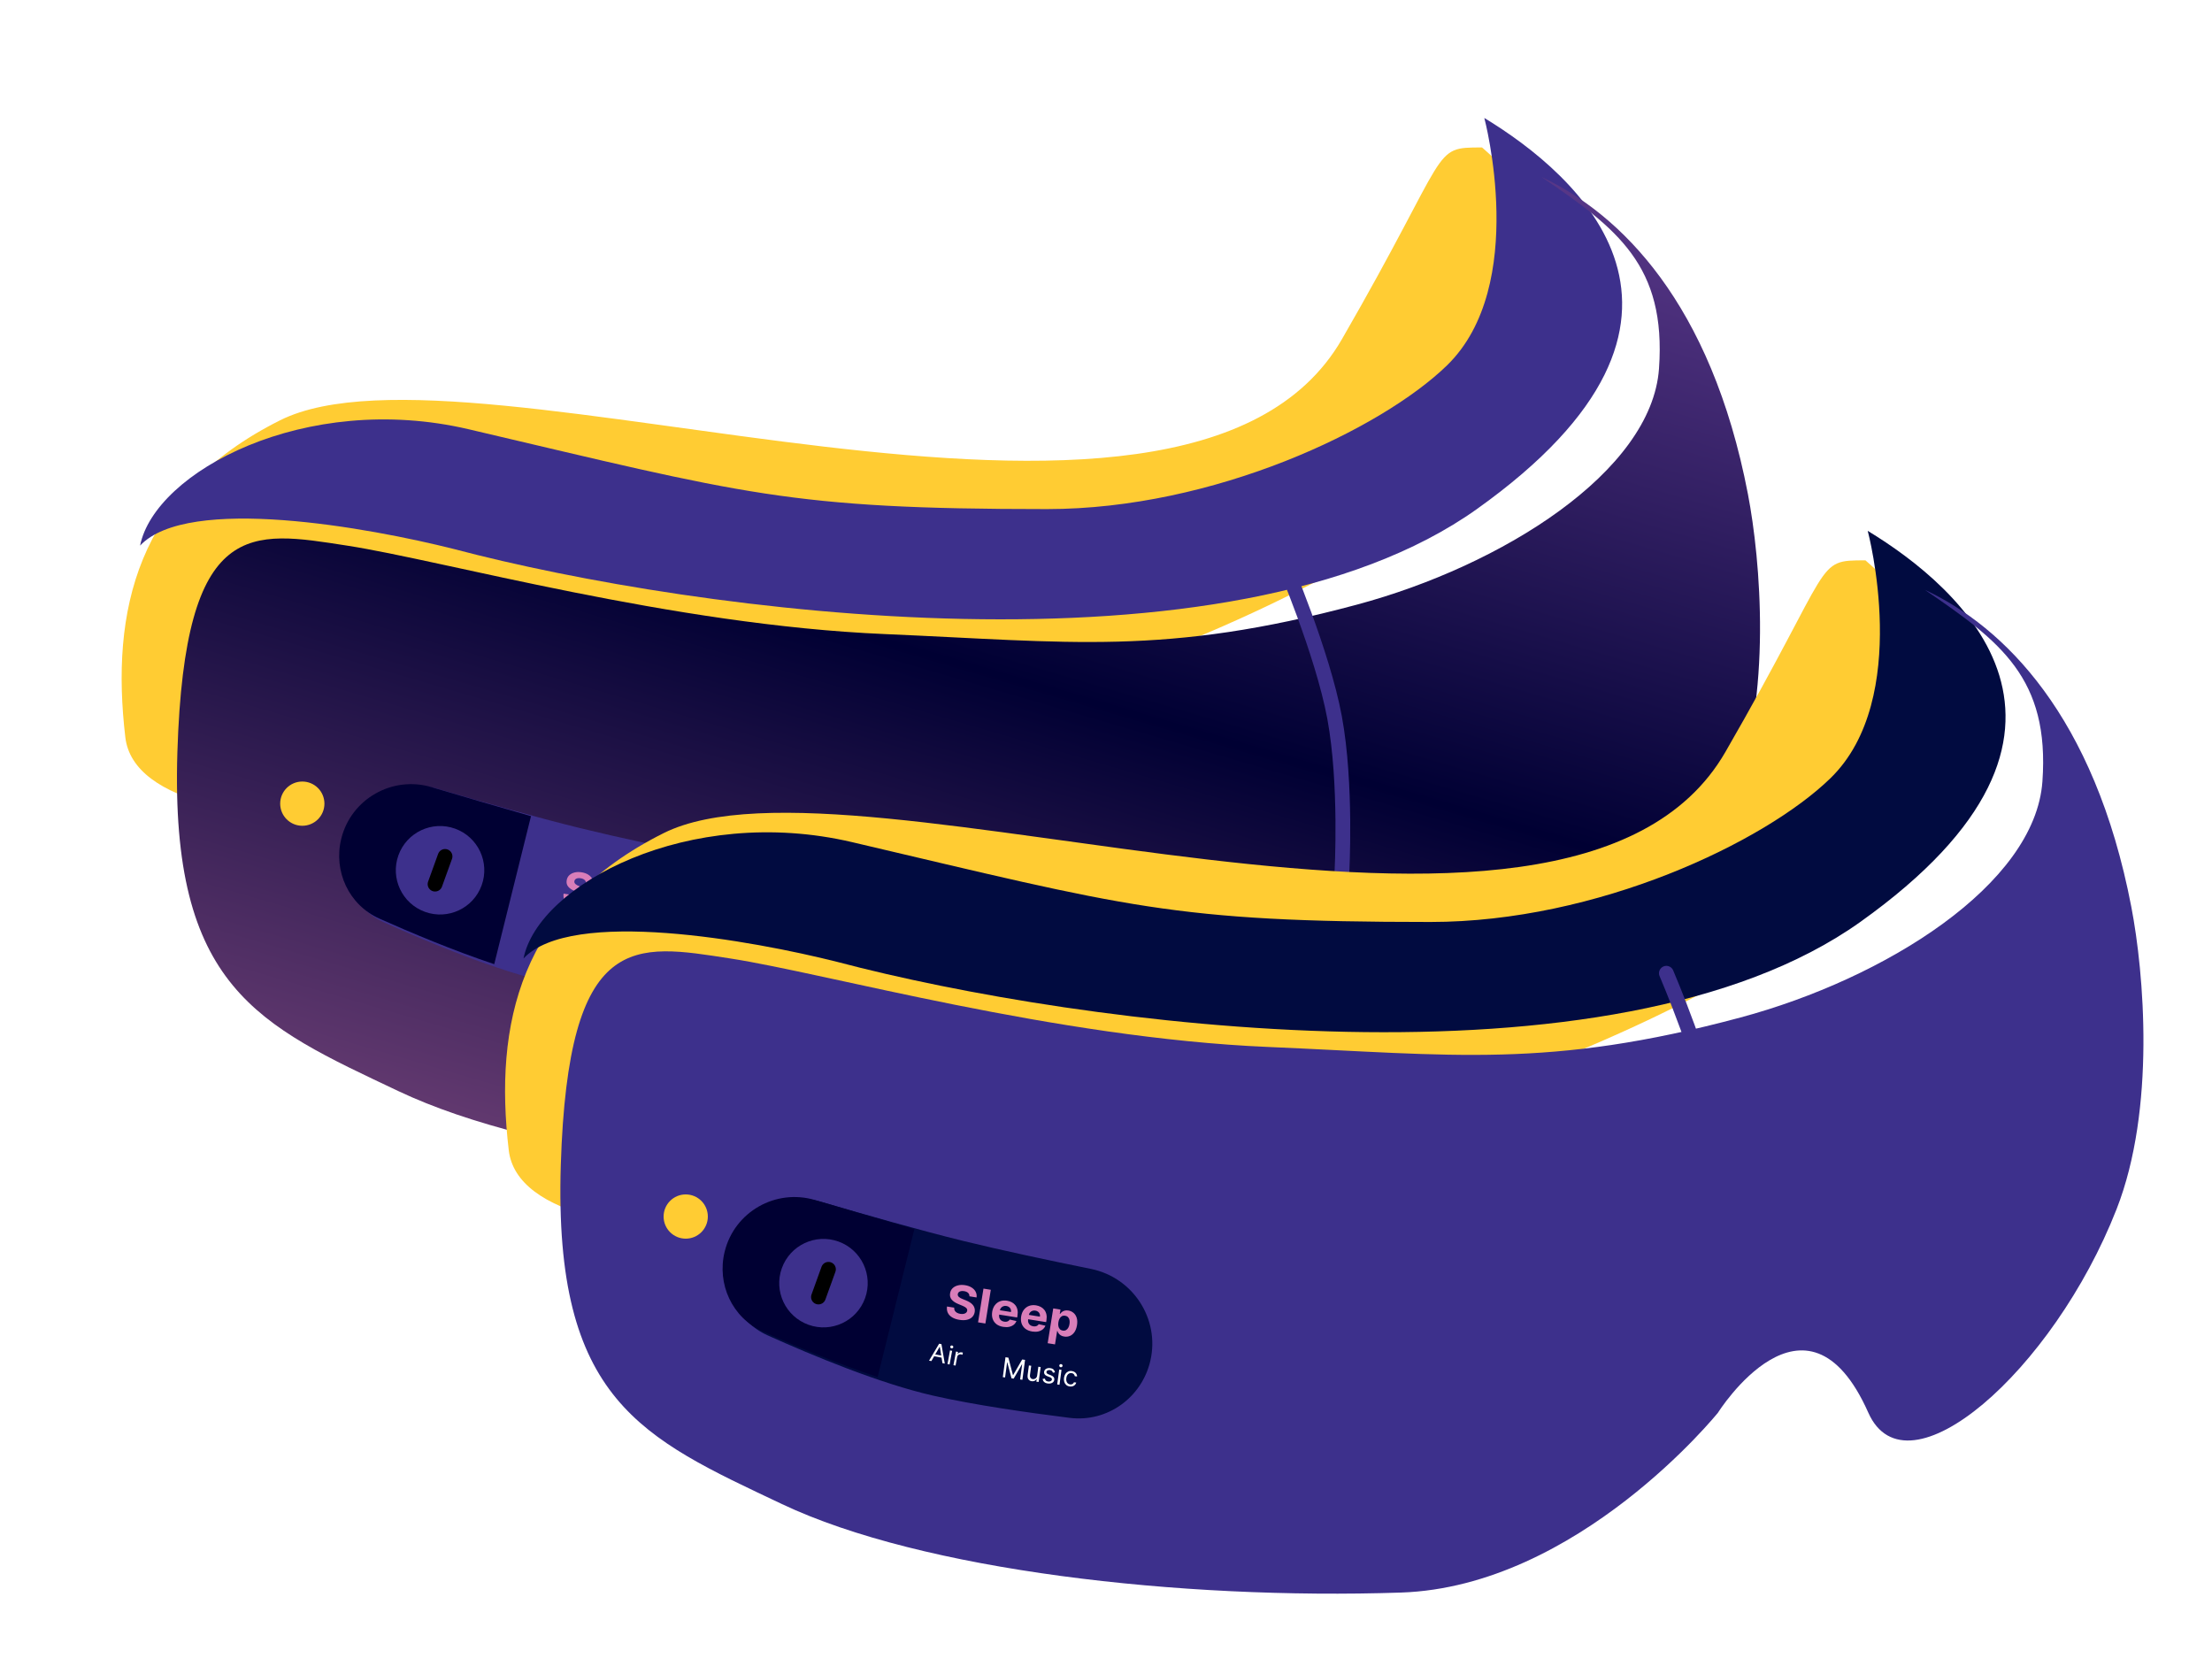 <svg width="150" height="113" viewBox="0 0 150 113" fill="none" xmlns="http://www.w3.org/2000/svg">
<g filter="url(#filter0_d_430_10366)">
<g filter="url(#filter1_i_430_10366)">
<path d="M91 13C98.5 3.05176e-05 97 -6.85208e-06 100.5 0C135 30 10.588 57.78 8.499 40C7.5 31.5 9.205 23.397 18.999 18.5C31.999 12 80.273 31.594 91 13Z" fill="#FFCC33"/>
</g>
<path d="M31.787 21.111C20.7 18.51 10.5 24 9.5 29C12.741 25.536 25.035 27.787 30.774 29.23C47.147 33.561 83.413 38.45 100.148 26.524C118.377 13.533 106.899 3.789 100.654 0C100.654 0 103.692 11.367 98.122 16.78C93.666 21.111 82.336 26.524 71 26.524C53.5 26.524 50.5 25.5 31.787 21.111Z" fill="#3D308C"/>
<g filter="url(#filter2_i_430_10366)">
<path d="M65 68C77 67.6 86.5 55.8 86.5 55.8C86.5 55.8 92.472 46.3 96.694 55.8C99.301 61.665 109.229 52.978 113.529 42C116.193 35.198 115.387 25.965 114.529 21.5C112.029 8.5 105.862 2.5 100.529 0C105.661 3.5 109 6 108.5 13C108 20 97.828 26.368 88.029 29C75 32.5 68.521 31.531 56 31C41.579 30.389 26.029 26 19.529 25C13.029 24 8.529 23 8.029 39C7.529 55 13.529 57.5 23.029 62C32.529 66.5 50 68.5 65 68Z" fill="url(#paint0_linear_430_10366)"/>
</g>
<path d="M23.44 49.058C24.122 46.312 26.971 44.701 29.685 45.499C32.651 46.37 36.394 47.436 39.335 48.158C41.924 48.794 45.237 49.495 47.975 50.05C50.825 50.629 52.66 53.436 52.011 56.27C51.435 58.779 49.09 60.471 46.536 60.152C43.691 59.797 40.035 59.273 37.272 58.644C33.684 57.827 29.148 55.949 26.053 54.557C23.953 53.613 22.885 51.292 23.44 49.058Z" fill="#3D308C"/>
<path d="M39.738 51.909C39.743 51.818 39.714 51.741 39.651 51.68C39.588 51.619 39.496 51.578 39.375 51.559C39.292 51.546 39.221 51.546 39.161 51.559C39.1 51.572 39.052 51.595 39.016 51.629C38.98 51.663 38.958 51.704 38.95 51.753C38.942 51.794 38.945 51.831 38.96 51.865C38.975 51.898 38.998 51.929 39.03 51.957C39.061 51.984 39.099 52.01 39.142 52.034C39.185 52.057 39.232 52.078 39.283 52.097L39.49 52.181C39.59 52.22 39.681 52.265 39.762 52.316C39.843 52.367 39.912 52.425 39.967 52.49C40.022 52.555 40.061 52.627 40.084 52.706C40.108 52.785 40.113 52.873 40.098 52.968C40.075 53.108 40.018 53.224 39.928 53.314C39.839 53.405 39.72 53.467 39.572 53.502C39.426 53.535 39.255 53.537 39.061 53.505C38.868 53.474 38.704 53.419 38.57 53.34C38.437 53.26 38.339 53.159 38.277 53.035C38.215 52.911 38.196 52.766 38.218 52.601L38.707 52.679C38.7 52.757 38.713 52.824 38.745 52.882C38.778 52.939 38.827 52.986 38.891 53.023C38.957 53.06 39.033 53.085 39.12 53.099C39.206 53.113 39.282 53.113 39.349 53.099C39.416 53.085 39.471 53.06 39.513 53.023C39.554 52.986 39.58 52.941 39.589 52.885C39.597 52.834 39.588 52.788 39.562 52.748C39.536 52.708 39.495 52.671 39.438 52.637C39.382 52.603 39.312 52.569 39.228 52.534L38.978 52.43C38.784 52.351 38.637 52.252 38.536 52.134C38.435 52.015 38.399 51.871 38.427 51.703C38.448 51.564 38.506 51.449 38.6 51.358C38.696 51.267 38.816 51.204 38.962 51.167C39.109 51.131 39.269 51.127 39.443 51.155C39.621 51.184 39.771 51.237 39.894 51.317C40.017 51.396 40.108 51.493 40.165 51.609C40.223 51.724 40.242 51.85 40.222 51.987L39.738 51.909Z" fill="#D97EB9"/>
<path d="M41.188 51.467L40.821 53.754L40.324 53.675L40.691 51.387L41.188 51.467Z" fill="#D97EB9"/>
<path d="M42.031 53.982C41.847 53.953 41.694 53.892 41.572 53.799C41.452 53.705 41.366 53.587 41.316 53.444C41.265 53.3 41.254 53.137 41.283 52.956C41.312 52.78 41.372 52.631 41.465 52.509C41.558 52.387 41.675 52.299 41.817 52.246C41.96 52.192 42.119 52.179 42.295 52.208C42.413 52.227 42.52 52.262 42.617 52.315C42.714 52.367 42.794 52.436 42.859 52.52C42.924 52.605 42.97 52.705 42.995 52.822C43.02 52.937 43.021 53.068 42.998 53.214L42.977 53.344L41.464 53.102L41.511 52.807L42.556 52.975C42.567 52.906 42.562 52.843 42.539 52.785C42.516 52.727 42.48 52.679 42.429 52.64C42.38 52.601 42.319 52.576 42.246 52.564C42.171 52.552 42.101 52.558 42.038 52.582C41.975 52.606 41.922 52.643 41.881 52.693C41.839 52.743 41.813 52.802 41.801 52.87L41.756 53.15C41.743 53.235 41.747 53.311 41.77 53.378C41.794 53.445 41.833 53.5 41.888 53.544C41.944 53.587 42.013 53.615 42.096 53.628C42.151 53.637 42.203 53.638 42.252 53.63C42.3 53.623 42.343 53.607 42.38 53.582C42.417 53.558 42.448 53.525 42.472 53.485L42.927 53.587C42.887 53.689 42.825 53.774 42.739 53.841C42.655 53.908 42.553 53.954 42.432 53.98C42.313 54.005 42.179 54.006 42.031 53.982Z" fill="#D97EB9"/>
<path d="M43.995 54.297C43.811 54.267 43.658 54.206 43.536 54.113C43.416 54.02 43.33 53.902 43.279 53.758C43.229 53.614 43.218 53.452 43.247 53.271C43.276 53.094 43.336 52.945 43.429 52.823C43.522 52.702 43.639 52.614 43.781 52.56C43.924 52.507 44.083 52.494 44.259 52.522C44.377 52.541 44.484 52.577 44.581 52.63C44.678 52.682 44.758 52.75 44.823 52.835C44.888 52.919 44.934 53.02 44.959 53.136C44.984 53.252 44.985 53.382 44.962 53.528L44.941 53.659L43.428 53.417L43.475 53.122L44.52 53.289C44.531 53.221 44.526 53.157 44.503 53.1C44.48 53.042 44.444 52.993 44.393 52.955C44.344 52.916 44.283 52.89 44.21 52.879C44.135 52.867 44.065 52.873 44.002 52.897C43.939 52.92 43.886 52.957 43.845 53.008C43.803 53.058 43.777 53.117 43.765 53.184L43.72 53.465C43.707 53.55 43.711 53.626 43.734 53.693C43.758 53.76 43.797 53.815 43.852 53.858C43.908 53.901 43.977 53.93 44.06 53.943C44.115 53.952 44.167 53.952 44.215 53.945C44.264 53.937 44.307 53.921 44.344 53.897C44.382 53.872 44.412 53.84 44.436 53.799L44.892 53.902C44.851 54.004 44.788 54.089 44.704 54.156C44.62 54.223 44.517 54.269 44.397 54.295C44.277 54.32 44.143 54.321 43.995 54.297Z" fill="#D97EB9"/>
<path d="M45.045 55.09L45.422 52.731L45.913 52.81L45.866 53.098L45.889 53.102C45.918 53.059 45.957 53.017 46.006 52.976C46.055 52.934 46.116 52.903 46.188 52.882C46.261 52.86 46.348 52.857 46.448 52.873C46.579 52.894 46.694 52.946 46.794 53.029C46.894 53.111 46.967 53.224 47.012 53.365C47.057 53.506 47.064 53.675 47.033 53.871C47.002 54.063 46.944 54.219 46.858 54.341C46.773 54.462 46.67 54.547 46.549 54.597C46.429 54.647 46.3 54.66 46.164 54.639C46.068 54.623 45.988 54.595 45.925 54.553C45.863 54.512 45.815 54.465 45.779 54.412C45.744 54.358 45.719 54.306 45.704 54.254L45.689 54.252L45.542 55.17L45.045 55.09ZM45.772 53.667C45.755 53.769 45.756 53.861 45.773 53.941C45.791 54.022 45.824 54.088 45.873 54.139C45.922 54.19 45.987 54.222 46.067 54.235C46.148 54.248 46.22 54.237 46.283 54.204C46.346 54.17 46.398 54.117 46.439 54.045C46.481 53.974 46.51 53.888 46.526 53.788C46.541 53.689 46.541 53.599 46.524 53.52C46.508 53.44 46.474 53.374 46.425 53.323C46.376 53.271 46.311 53.239 46.229 53.226C46.148 53.213 46.076 53.222 46.014 53.255C45.952 53.287 45.9 53.338 45.859 53.408C45.817 53.479 45.788 53.565 45.772 53.667Z" fill="#D97EB9"/>
<path d="M37.158 56.302L37 56.273L37.685 55.123L37.84 55.152L38.067 56.471L37.909 56.441L37.731 55.334L37.721 55.332L37.158 56.302ZM37.305 55.831L37.941 55.949L37.916 56.081L37.281 55.963L37.305 55.831Z" fill="white"/>
<path d="M38.251 56.505L38.422 55.579L38.566 55.606L38.394 56.531L38.251 56.505ZM38.524 55.438C38.496 55.433 38.474 55.419 38.457 55.397C38.441 55.374 38.435 55.35 38.44 55.323C38.445 55.297 38.459 55.276 38.482 55.261C38.506 55.245 38.532 55.24 38.56 55.246C38.587 55.251 38.61 55.265 38.626 55.287C38.643 55.31 38.648 55.334 38.644 55.361C38.639 55.387 38.624 55.408 38.601 55.423C38.577 55.439 38.552 55.444 38.524 55.438Z" fill="white"/>
<path d="M38.656 56.58L38.828 55.654L38.966 55.68L38.94 55.82L38.949 55.822C38.975 55.779 39.013 55.748 39.062 55.727C39.112 55.707 39.165 55.702 39.221 55.712C39.231 55.714 39.244 55.717 39.26 55.72C39.275 55.724 39.287 55.726 39.295 55.729L39.268 55.873C39.264 55.871 39.253 55.867 39.236 55.862C39.22 55.856 39.202 55.851 39.183 55.847C39.138 55.839 39.095 55.841 39.056 55.853C39.018 55.865 38.985 55.886 38.958 55.915C38.932 55.944 38.915 55.979 38.907 56.021L38.799 56.606L38.656 56.58Z" fill="white"/>
<path d="M42.184 56.042L42.38 56.069L42.689 57.25L42.705 57.252L43.316 56.194L43.511 56.221L43.33 57.569L43.176 57.548L43.314 56.524L43.301 56.522L42.74 57.49L42.592 57.47L42.307 56.389L42.294 56.387L42.156 57.411L42.003 57.391L42.184 56.042Z" fill="white"/>
<path d="M44.333 57.283L44.413 56.685L44.569 56.706L44.433 57.718L44.277 57.697L44.3 57.525L44.289 57.524C44.259 57.572 44.216 57.611 44.161 57.64C44.106 57.669 44.04 57.678 43.963 57.668C43.9 57.659 43.845 57.638 43.8 57.603C43.754 57.569 43.721 57.521 43.7 57.461C43.68 57.401 43.675 57.328 43.687 57.242L43.773 56.599L43.929 56.62L43.844 57.252C43.834 57.326 43.847 57.388 43.883 57.437C43.919 57.487 43.969 57.516 44.034 57.524C44.072 57.53 44.113 57.525 44.156 57.511C44.199 57.496 44.237 57.471 44.27 57.434C44.303 57.396 44.324 57.346 44.333 57.283Z" fill="white"/>
<path d="M45.543 57.068L45.398 57.089C45.392 57.064 45.382 57.04 45.368 57.015C45.354 56.991 45.334 56.969 45.306 56.951C45.279 56.932 45.243 56.92 45.198 56.914C45.136 56.906 45.082 56.913 45.037 56.936C44.992 56.959 44.967 56.992 44.961 57.035C44.956 57.074 44.965 57.106 44.991 57.132C45.016 57.158 45.057 57.183 45.115 57.206L45.261 57.263C45.349 57.297 45.412 57.34 45.45 57.391C45.489 57.442 45.503 57.503 45.494 57.573C45.486 57.631 45.462 57.681 45.423 57.722C45.383 57.763 45.332 57.793 45.269 57.811C45.206 57.83 45.135 57.834 45.057 57.823C44.953 57.809 44.87 57.775 44.809 57.721C44.747 57.667 44.713 57.596 44.706 57.508L44.859 57.491C44.866 57.547 44.887 57.591 44.923 57.624C44.959 57.656 45.008 57.677 45.072 57.686C45.145 57.695 45.205 57.688 45.252 57.663C45.299 57.637 45.326 57.603 45.331 57.56C45.336 57.525 45.328 57.493 45.306 57.466C45.285 57.439 45.249 57.416 45.2 57.397L45.036 57.335C44.946 57.3 44.882 57.257 44.845 57.205C44.808 57.153 44.794 57.092 44.804 57.022C44.811 56.965 44.834 56.917 44.872 56.877C44.911 56.837 44.96 56.809 45.019 56.792C45.079 56.774 45.144 56.77 45.216 56.78C45.316 56.793 45.392 56.826 45.444 56.877C45.495 56.929 45.528 56.993 45.543 57.068Z" fill="white"/>
<path d="M45.691 57.887L45.827 56.875L45.983 56.896L45.847 57.908L45.691 57.887ZM45.929 56.718C45.898 56.713 45.873 56.7 45.854 56.676C45.835 56.653 45.828 56.626 45.832 56.597C45.836 56.568 45.85 56.545 45.874 56.527C45.899 56.51 45.927 56.503 45.957 56.507C45.987 56.511 46.012 56.525 46.031 56.548C46.05 56.572 46.058 56.598 46.054 56.627C46.05 56.656 46.036 56.679 46.011 56.697C45.986 56.715 45.959 56.722 45.929 56.718Z" fill="white"/>
<path d="M46.542 58.023C46.447 58.01 46.368 57.977 46.305 57.922C46.242 57.868 46.198 57.8 46.171 57.716C46.145 57.633 46.138 57.54 46.152 57.439C46.166 57.337 46.197 57.248 46.245 57.175C46.294 57.101 46.356 57.047 46.43 57.012C46.505 56.976 46.588 56.964 46.68 56.977C46.751 56.986 46.814 57.008 46.867 57.042C46.921 57.076 46.963 57.12 46.993 57.172C47.023 57.224 47.039 57.282 47.039 57.347L46.883 57.326C46.877 57.278 46.856 57.234 46.82 57.193C46.785 57.151 46.732 57.126 46.664 57.117C46.603 57.108 46.547 57.117 46.497 57.143C46.448 57.168 46.406 57.207 46.373 57.261C46.34 57.314 46.319 57.379 46.309 57.455C46.298 57.533 46.301 57.603 46.318 57.664C46.336 57.725 46.365 57.775 46.406 57.813C46.447 57.852 46.499 57.875 46.56 57.883C46.601 57.889 46.639 57.886 46.674 57.877C46.709 57.867 46.739 57.851 46.766 57.828C46.792 57.804 46.813 57.775 46.827 57.739L46.983 57.76C46.967 57.819 46.938 57.87 46.896 57.913C46.855 57.956 46.805 57.987 46.744 58.008C46.684 58.028 46.617 58.033 46.542 58.023Z" fill="white"/>
<path fill-rule="evenodd" clip-rule="evenodd" d="M29.265 45.38C26.602 44.59 23.812 46.176 23.143 48.872C22.595 51.079 23.654 53.37 25.731 54.298C27.888 55.261 30.756 56.465 33.515 57.385L36.008 47.347C33.76 46.706 31.324 45.991 29.265 45.38Z" fill="#000033"/>
<circle cx="20.5" cy="46.5" r="1.5" fill="#FFCC33"/>
<circle cx="29.841" cy="51.017" r="3" transform="rotate(19.851 29.841 51.017)" fill="#3D308C"/>
<path d="M30.18 50.077L29.501 51.958" stroke="black" stroke-linecap="round"/>
<path d="M90.995 51.194C90.995 51.194 91.336 45.159 90.498 40.646C89.678 36.236 87 30 87 30" stroke="#3D308C" stroke-linecap="round"/>
<g filter="url(#filter3_i_430_10366)">
<path d="M117 41C124.5 28 123 28 126.5 28C161 58 36.588 85.78 34.499 68C33.5 59.5 35.205 51.397 44.999 46.5C57.999 40 106.273 59.594 117 41Z" fill="#FFCC33"/>
</g>
<path d="M57.787 49.111C46.7 46.51 36.5 52 35.5 57C38.741 53.536 51.035 55.787 56.774 57.23C73.147 61.561 109.413 66.45 126.148 54.524C144.377 41.532 132.899 31.789 126.654 28C126.654 28 129.692 39.367 124.122 44.78C119.666 49.111 108.336 54.524 97 54.524C79.5 54.524 76.5 53.5 57.787 49.111Z" fill="#010B40"/>
<g filter="url(#filter4_i_430_10366)">
<path d="M91 96C103 95.6 112.5 83.8 112.5 83.8C112.5 83.8 118.471 74.3 122.694 83.8C125.301 89.665 135.229 80.978 139.529 70C142.193 63.198 141.387 53.965 140.529 49.5C138.029 36.5 131.862 30.5 126.529 28C131.661 31.5 135 34 134.5 41C134 48 123.828 54.368 114.029 57C101 60.5 94.521 59.531 82 59C67.579 58.389 52.029 54 45.529 53C39.029 52 34.529 51 34.029 67C33.529 83 39.529 85.5 49.029 90C58.529 94.5 76 96.5 91 96Z" fill="#3D308C"/>
</g>
<path d="M49.44 77.058C50.122 74.312 52.971 72.701 55.685 73.499C58.651 74.37 62.394 75.436 65.335 76.158C67.924 76.794 71.237 77.495 73.975 78.05C76.825 78.629 78.66 81.436 78.01 84.27C77.436 86.778 75.09 88.471 72.536 88.152C69.691 87.797 66.035 87.273 63.272 86.644C59.684 85.827 55.148 83.949 52.053 82.557C49.953 81.613 48.885 79.293 49.44 77.058Z" fill="#010B40"/>
<path d="M65.738 79.909C65.743 79.818 65.714 79.741 65.651 79.68C65.588 79.619 65.496 79.578 65.375 79.559C65.293 79.546 65.221 79.546 65.161 79.559C65.1 79.572 65.052 79.595 65.016 79.629C64.98 79.662 64.958 79.704 64.95 79.753C64.942 79.794 64.945 79.831 64.96 79.865C64.975 79.898 64.998 79.929 65.03 79.957C65.061 79.984 65.099 80.01 65.142 80.034C65.186 80.057 65.232 80.078 65.283 80.097L65.49 80.181C65.59 80.22 65.681 80.265 65.762 80.316C65.844 80.368 65.912 80.425 65.967 80.49C66.022 80.555 66.061 80.626 66.084 80.706C66.108 80.785 66.113 80.873 66.098 80.968C66.075 81.108 66.018 81.224 65.928 81.314C65.839 81.405 65.72 81.467 65.573 81.501C65.426 81.535 65.255 81.537 65.061 81.505C64.868 81.475 64.704 81.419 64.57 81.34C64.437 81.26 64.339 81.159 64.277 81.035C64.215 80.911 64.196 80.766 64.218 80.601L64.707 80.679C64.7 80.757 64.713 80.824 64.745 80.882C64.778 80.939 64.827 80.987 64.891 81.023C64.957 81.06 65.033 81.085 65.12 81.099C65.206 81.113 65.282 81.113 65.349 81.099C65.416 81.085 65.471 81.06 65.513 81.023C65.555 80.987 65.58 80.941 65.589 80.885C65.597 80.834 65.588 80.788 65.561 80.748C65.536 80.708 65.495 80.671 65.438 80.637C65.382 80.603 65.312 80.569 65.228 80.534L64.978 80.43C64.784 80.351 64.637 80.252 64.536 80.134C64.435 80.015 64.399 79.871 64.427 79.703C64.448 79.564 64.506 79.449 64.6 79.358C64.695 79.267 64.816 79.204 64.963 79.168C65.109 79.131 65.269 79.127 65.443 79.155C65.621 79.183 65.771 79.237 65.894 79.317C66.017 79.396 66.108 79.493 66.165 79.609C66.223 79.724 66.242 79.85 66.222 79.987L65.738 79.909Z" fill="#D97EB9"/>
<path d="M67.188 79.467L66.821 81.754L66.324 81.675L66.691 79.387L67.188 79.467Z" fill="#D97EB9"/>
<path d="M68.031 81.982C67.847 81.953 67.694 81.892 67.572 81.799C67.451 81.705 67.366 81.587 67.316 81.444C67.265 81.3 67.254 81.137 67.283 80.956C67.312 80.78 67.372 80.631 67.465 80.509C67.558 80.387 67.675 80.299 67.817 80.246C67.96 80.192 68.119 80.179 68.295 80.208C68.413 80.227 68.52 80.262 68.617 80.315C68.713 80.367 68.794 80.436 68.859 80.52C68.924 80.605 68.97 80.705 68.995 80.822C69.02 80.937 69.021 81.068 68.998 81.214L68.977 81.344L67.464 81.102L67.511 80.807L68.556 80.975C68.567 80.906 68.561 80.843 68.539 80.785C68.516 80.727 68.48 80.679 68.429 80.64C68.38 80.601 68.319 80.576 68.246 80.564C68.171 80.552 68.101 80.558 68.037 80.582C67.975 80.606 67.922 80.643 67.881 80.693C67.839 80.743 67.813 80.802 67.801 80.87L67.756 81.15C67.743 81.235 67.747 81.311 67.77 81.378C67.794 81.445 67.833 81.5 67.888 81.544C67.944 81.587 68.013 81.615 68.096 81.628C68.151 81.637 68.203 81.638 68.251 81.63C68.3 81.623 68.343 81.607 68.38 81.582C68.418 81.558 68.448 81.525 68.472 81.485L68.927 81.587C68.887 81.689 68.825 81.774 68.74 81.841C68.655 81.908 68.553 81.954 68.433 81.98C68.313 82.005 68.179 82.006 68.031 81.982Z" fill="#D97EB9"/>
<path d="M69.995 82.297C69.811 82.267 69.658 82.206 69.536 82.113C69.415 82.02 69.33 81.902 69.279 81.758C69.229 81.614 69.219 81.452 69.247 81.271C69.276 81.094 69.336 80.945 69.429 80.823C69.522 80.702 69.639 80.614 69.781 80.56C69.924 80.507 70.083 80.494 70.259 80.522C70.377 80.541 70.484 80.577 70.581 80.63C70.677 80.682 70.758 80.75 70.823 80.835C70.888 80.919 70.934 81.02 70.959 81.136C70.984 81.252 70.985 81.382 70.962 81.528L70.941 81.659L69.428 81.417L69.475 81.122L70.52 81.289C70.531 81.221 70.525 81.157 70.503 81.1C70.48 81.042 70.444 80.993 70.393 80.955C70.344 80.916 70.283 80.89 70.21 80.879C70.135 80.867 70.065 80.873 70.002 80.897C69.939 80.92 69.886 80.957 69.845 81.008C69.803 81.058 69.777 81.117 69.765 81.184L69.72 81.465C69.707 81.549 69.711 81.626 69.734 81.692C69.758 81.76 69.797 81.815 69.852 81.858C69.908 81.901 69.977 81.93 70.06 81.943C70.115 81.952 70.167 81.952 70.216 81.945C70.264 81.937 70.307 81.921 70.344 81.897C70.382 81.872 70.412 81.84 70.436 81.799L70.891 81.902C70.851 82.004 70.788 82.089 70.704 82.156C70.62 82.223 70.517 82.269 70.397 82.295C70.277 82.32 70.143 82.32 69.995 82.297Z" fill="#D97EB9"/>
<path d="M71.045 83.09L71.422 80.731L71.913 80.81L71.866 81.098L71.889 81.102C71.918 81.059 71.957 81.017 72.006 80.976C72.055 80.934 72.116 80.903 72.188 80.882C72.261 80.86 72.348 80.857 72.448 80.873C72.579 80.894 72.694 80.946 72.794 81.029C72.894 81.111 72.967 81.224 73.012 81.365C73.057 81.506 73.064 81.675 73.033 81.871C73.002 82.063 72.944 82.219 72.858 82.341C72.773 82.462 72.671 82.547 72.549 82.597C72.429 82.647 72.3 82.66 72.164 82.638C72.068 82.623 71.988 82.595 71.925 82.553C71.863 82.512 71.815 82.465 71.779 82.412C71.744 82.358 71.719 82.306 71.704 82.254L71.689 82.252L71.542 83.17L71.045 83.09ZM71.772 81.667C71.755 81.769 71.756 81.861 71.773 81.941C71.791 82.022 71.824 82.088 71.873 82.139C71.922 82.19 71.987 82.222 72.067 82.235C72.148 82.248 72.22 82.237 72.283 82.204C72.346 82.17 72.398 82.117 72.439 82.046C72.481 81.974 72.51 81.888 72.525 81.788C72.541 81.689 72.541 81.599 72.524 81.52C72.507 81.44 72.475 81.374 72.425 81.323C72.376 81.271 72.311 81.239 72.229 81.226C72.148 81.213 72.076 81.222 72.014 81.254C71.952 81.287 71.9 81.338 71.859 81.408C71.817 81.479 71.788 81.565 71.772 81.667Z" fill="#D97EB9"/>
<path d="M63.158 84.302L63 84.273L63.685 83.123L63.84 83.152L64.067 84.471L63.909 84.441L63.731 83.334L63.721 83.332L63.158 84.302ZM63.305 83.831L63.941 83.948L63.916 84.081L63.281 83.963L63.305 83.831Z" fill="white"/>
<path d="M64.251 84.505L64.422 83.579L64.566 83.606L64.394 84.531L64.251 84.505ZM64.524 83.438C64.496 83.433 64.474 83.419 64.457 83.397C64.441 83.374 64.435 83.35 64.44 83.323C64.445 83.297 64.459 83.276 64.482 83.26C64.506 83.245 64.532 83.24 64.56 83.246C64.588 83.251 64.61 83.265 64.626 83.287C64.643 83.31 64.648 83.334 64.644 83.361C64.639 83.387 64.624 83.408 64.601 83.423C64.577 83.439 64.552 83.444 64.524 83.438Z" fill="white"/>
<path d="M64.656 84.58L64.828 83.654L64.966 83.68L64.94 83.82L64.949 83.822C64.975 83.779 65.013 83.748 65.062 83.727C65.112 83.707 65.165 83.702 65.221 83.712C65.231 83.714 65.244 83.717 65.26 83.72C65.275 83.724 65.287 83.726 65.295 83.729L65.268 83.873C65.264 83.871 65.253 83.867 65.236 83.862C65.22 83.856 65.202 83.851 65.183 83.847C65.138 83.839 65.095 83.841 65.056 83.853C65.018 83.865 64.985 83.886 64.958 83.915C64.932 83.944 64.915 83.979 64.907 84.021L64.799 84.606L64.656 84.58Z" fill="white"/>
<path d="M68.184 84.042L68.38 84.069L68.689 85.25L68.705 85.252L69.316 84.194L69.511 84.221L69.33 85.569L69.176 85.549L69.314 84.524L69.301 84.522L68.74 85.49L68.592 85.47L68.307 84.388L68.294 84.387L68.156 85.411L68.003 85.391L68.184 84.042Z" fill="white"/>
<path d="M70.332 85.283L70.413 84.685L70.569 84.706L70.433 85.718L70.277 85.697L70.3 85.525L70.289 85.524C70.259 85.572 70.216 85.611 70.161 85.64C70.106 85.669 70.04 85.678 69.963 85.668C69.9 85.659 69.845 85.638 69.8 85.603C69.754 85.569 69.721 85.521 69.7 85.461C69.68 85.401 69.675 85.328 69.687 85.242L69.773 84.599L69.929 84.62L69.844 85.252C69.834 85.326 69.847 85.388 69.882 85.437C69.918 85.487 69.969 85.516 70.034 85.524C70.072 85.53 70.113 85.525 70.156 85.511C70.199 85.496 70.237 85.471 70.27 85.433C70.303 85.396 70.324 85.346 70.332 85.283Z" fill="white"/>
<path d="M71.543 85.068L71.398 85.088C71.392 85.064 71.382 85.04 71.368 85.015C71.354 84.991 71.334 84.969 71.306 84.951C71.279 84.933 71.243 84.92 71.198 84.914C71.136 84.906 71.082 84.913 71.037 84.936C70.992 84.959 70.967 84.992 70.961 85.035C70.956 85.074 70.966 85.106 70.991 85.132C71.016 85.159 71.057 85.183 71.115 85.206L71.261 85.263C71.349 85.297 71.412 85.34 71.45 85.391C71.489 85.442 71.503 85.503 71.494 85.573C71.486 85.631 71.462 85.681 71.423 85.722C71.383 85.763 71.332 85.793 71.269 85.811C71.206 85.83 71.135 85.834 71.057 85.823C70.953 85.809 70.87 85.775 70.809 85.721C70.747 85.667 70.713 85.596 70.706 85.508L70.859 85.491C70.866 85.547 70.887 85.591 70.923 85.624C70.959 85.656 71.008 85.677 71.072 85.686C71.145 85.695 71.205 85.688 71.252 85.663C71.299 85.637 71.326 85.603 71.332 85.56C71.336 85.525 71.328 85.493 71.306 85.466C71.285 85.439 71.249 85.416 71.2 85.397L71.036 85.335C70.946 85.3 70.882 85.257 70.845 85.205C70.808 85.153 70.794 85.092 70.804 85.022C70.811 84.965 70.834 84.917 70.872 84.877C70.911 84.838 70.96 84.809 71.019 84.792C71.079 84.774 71.144 84.77 71.216 84.78C71.316 84.793 71.392 84.826 71.444 84.877C71.495 84.929 71.528 84.993 71.543 85.068Z" fill="white"/>
<path d="M71.691 85.887L71.827 84.875L71.983 84.896L71.847 85.908L71.691 85.887ZM71.929 84.718C71.898 84.713 71.874 84.7 71.854 84.676C71.835 84.653 71.828 84.626 71.832 84.597C71.836 84.568 71.85 84.545 71.874 84.527C71.899 84.51 71.927 84.503 71.957 84.507C71.987 84.511 72.012 84.525 72.031 84.548C72.05 84.572 72.058 84.598 72.054 84.627C72.05 84.656 72.036 84.679 72.011 84.697C71.987 84.715 71.959 84.722 71.929 84.718Z" fill="white"/>
<path d="M72.542 86.023C72.447 86.01 72.368 85.977 72.305 85.922C72.242 85.868 72.198 85.8 72.171 85.716C72.145 85.633 72.138 85.54 72.152 85.439C72.166 85.337 72.197 85.249 72.245 85.175C72.294 85.101 72.356 85.047 72.43 85.012C72.505 84.976 72.588 84.964 72.68 84.977C72.751 84.986 72.814 85.008 72.867 85.042C72.921 85.076 72.963 85.12 72.993 85.172C73.023 85.224 73.039 85.282 73.039 85.347L72.883 85.326C72.877 85.278 72.856 85.234 72.82 85.193C72.785 85.151 72.732 85.126 72.664 85.117C72.603 85.109 72.547 85.117 72.497 85.143C72.448 85.168 72.406 85.207 72.373 85.261C72.34 85.314 72.319 85.379 72.309 85.455C72.298 85.533 72.301 85.603 72.318 85.664C72.335 85.725 72.365 85.775 72.406 85.813C72.447 85.852 72.499 85.875 72.561 85.883C72.601 85.889 72.639 85.886 72.674 85.877C72.709 85.867 72.739 85.851 72.766 85.828C72.792 85.804 72.813 85.775 72.827 85.739L72.983 85.76C72.966 85.819 72.938 85.87 72.896 85.913C72.856 85.956 72.805 85.987 72.744 86.008C72.684 86.028 72.617 86.033 72.542 86.023Z" fill="white"/>
<path fill-rule="evenodd" clip-rule="evenodd" d="M55.264 73.38C52.602 72.59 49.812 74.176 49.143 76.872C48.595 79.079 49.654 81.37 51.731 82.298C53.888 83.261 56.756 84.466 59.515 85.385L62.008 75.347C59.76 74.706 57.324 73.991 55.264 73.38Z" fill="#000033"/>
<circle cx="46.5" cy="74.5" r="1.5" fill="#FFCC33"/>
<circle cx="55.841" cy="79.017" r="3" transform="rotate(19.851 55.841 79.017)" fill="#3D308C"/>
<path d="M56.18 78.077L55.501 79.958" stroke="black" stroke-linecap="round"/>
<path d="M116.995 79.194C116.995 79.194 117.336 73.159 116.498 68.646C115.678 64.236 113 58 113 58" stroke="#3D308C" stroke-linecap="round"/>
</g>
<defs>
<filter id="filter0_d_430_10366" x="0" y="0" width="149.351" height="112.075" filterUnits="userSpaceOnUse" color-interpolation-filters="sRGB">
<feFlood flood-opacity="0" result="BackgroundImageFix"/>
<feColorMatrix in="SourceAlpha" type="matrix" values="0 0 0 0 0 0 0 0 0 0 0 0 0 0 0 0 0 0 127 0" result="hardAlpha"/>
<feOffset dy="8"/>
<feGaussianBlur stdDeviation="4"/>
<feComposite in2="hardAlpha" operator="out"/>
<feColorMatrix type="matrix" values="0 0 0 0 0 0 0 0 0 0 0 0 0 0 0 0 0 0 0.25 0"/>
<feBlend mode="normal" in2="BackgroundImageFix" result="effect1_dropShadow_430_10366"/>
<feBlend mode="normal" in="SourceGraphic" in2="effect1_dropShadow_430_10366" result="shape"/>
</filter>
<filter id="filter1_i_430_10366" x="8.249" y="0" width="98.293" height="47.581" filterUnits="userSpaceOnUse" color-interpolation-filters="sRGB">
<feFlood flood-opacity="0" result="BackgroundImageFix"/>
<feBlend mode="normal" in="SourceGraphic" in2="BackgroundImageFix" result="shape"/>
<feColorMatrix in="SourceAlpha" type="matrix" values="0 0 0 0 0 0 0 0 0 0 0 0 0 0 0 0 0 0 127 0" result="hardAlpha"/>
<feOffset dy="2"/>
<feGaussianBlur stdDeviation="2"/>
<feComposite in2="hardAlpha" operator="arithmetic" k2="-1" k3="1"/>
<feColorMatrix type="matrix" values="0 0 0 0 0 0 0 0 0 0 0 0 0 0 0 0 0 0 0.25 0"/>
<feBlend mode="normal" in2="shape" result="effect1_innerShadow_430_10366"/>
</filter>
<filter id="filter2_i_430_10366" x="8" y="0" width="111.351" height="72.075" filterUnits="userSpaceOnUse" color-interpolation-filters="sRGB">
<feFlood flood-opacity="0" result="BackgroundImageFix"/>
<feBlend mode="normal" in="SourceGraphic" in2="BackgroundImageFix" result="shape"/>
<feColorMatrix in="SourceAlpha" type="matrix" values="0 0 0 0 0 0 0 0 0 0 0 0 0 0 0 0 0 0 127 0" result="hardAlpha"/>
<feOffset dx="4" dy="4"/>
<feGaussianBlur stdDeviation="2"/>
<feComposite in2="hardAlpha" operator="arithmetic" k2="-1" k3="1"/>
<feColorMatrix type="matrix" values="0 0 0 0 0 0 0 0 0 0 0 0 0 0 0 0 0 0 0.25 0"/>
<feBlend mode="normal" in2="shape" result="effect1_innerShadow_430_10366"/>
</filter>
<filter id="filter3_i_430_10366" x="34.249" y="28" width="98.293" height="47.581" filterUnits="userSpaceOnUse" color-interpolation-filters="sRGB">
<feFlood flood-opacity="0" result="BackgroundImageFix"/>
<feBlend mode="normal" in="SourceGraphic" in2="BackgroundImageFix" result="shape"/>
<feColorMatrix in="SourceAlpha" type="matrix" values="0 0 0 0 0 0 0 0 0 0 0 0 0 0 0 0 0 0 127 0" result="hardAlpha"/>
<feOffset dy="2"/>
<feGaussianBlur stdDeviation="2"/>
<feComposite in2="hardAlpha" operator="arithmetic" k2="-1" k3="1"/>
<feColorMatrix type="matrix" values="0 0 0 0 0 0 0 0 0 0 0 0 0 0 0 0 0 0 0.25 0"/>
<feBlend mode="normal" in2="shape" result="effect1_innerShadow_430_10366"/>
</filter>
<filter id="filter4_i_430_10366" x="34" y="28" width="111.351" height="72.075" filterUnits="userSpaceOnUse" color-interpolation-filters="sRGB">
<feFlood flood-opacity="0" result="BackgroundImageFix"/>
<feBlend mode="normal" in="SourceGraphic" in2="BackgroundImageFix" result="shape"/>
<feColorMatrix in="SourceAlpha" type="matrix" values="0 0 0 0 0 0 0 0 0 0 0 0 0 0 0 0 0 0 127 0" result="hardAlpha"/>
<feOffset dx="4" dy="4"/>
<feGaussianBlur stdDeviation="2"/>
<feComposite in2="hardAlpha" operator="arithmetic" k2="-1" k3="1"/>
<feColorMatrix type="matrix" values="0 0 0 0 0 0 0 0 0 0 0 0 0 0 0 0 0 0 0.25 0"/>
<feBlend mode="normal" in2="shape" result="effect1_innerShadow_430_10366"/>
</filter>
<linearGradient id="paint0_linear_430_10366" x1="-197.09" y1="95.758" x2="-127.307" y2="-142.759" gradientUnits="userSpaceOnUse">
<stop offset="0.184" stop-color="#D97EB9"/>
<stop offset="0.534" stop-color="#000033"/>
<stop offset="0.769" stop-color="#784BA6"/>
</linearGradient>
</defs>
</svg>
